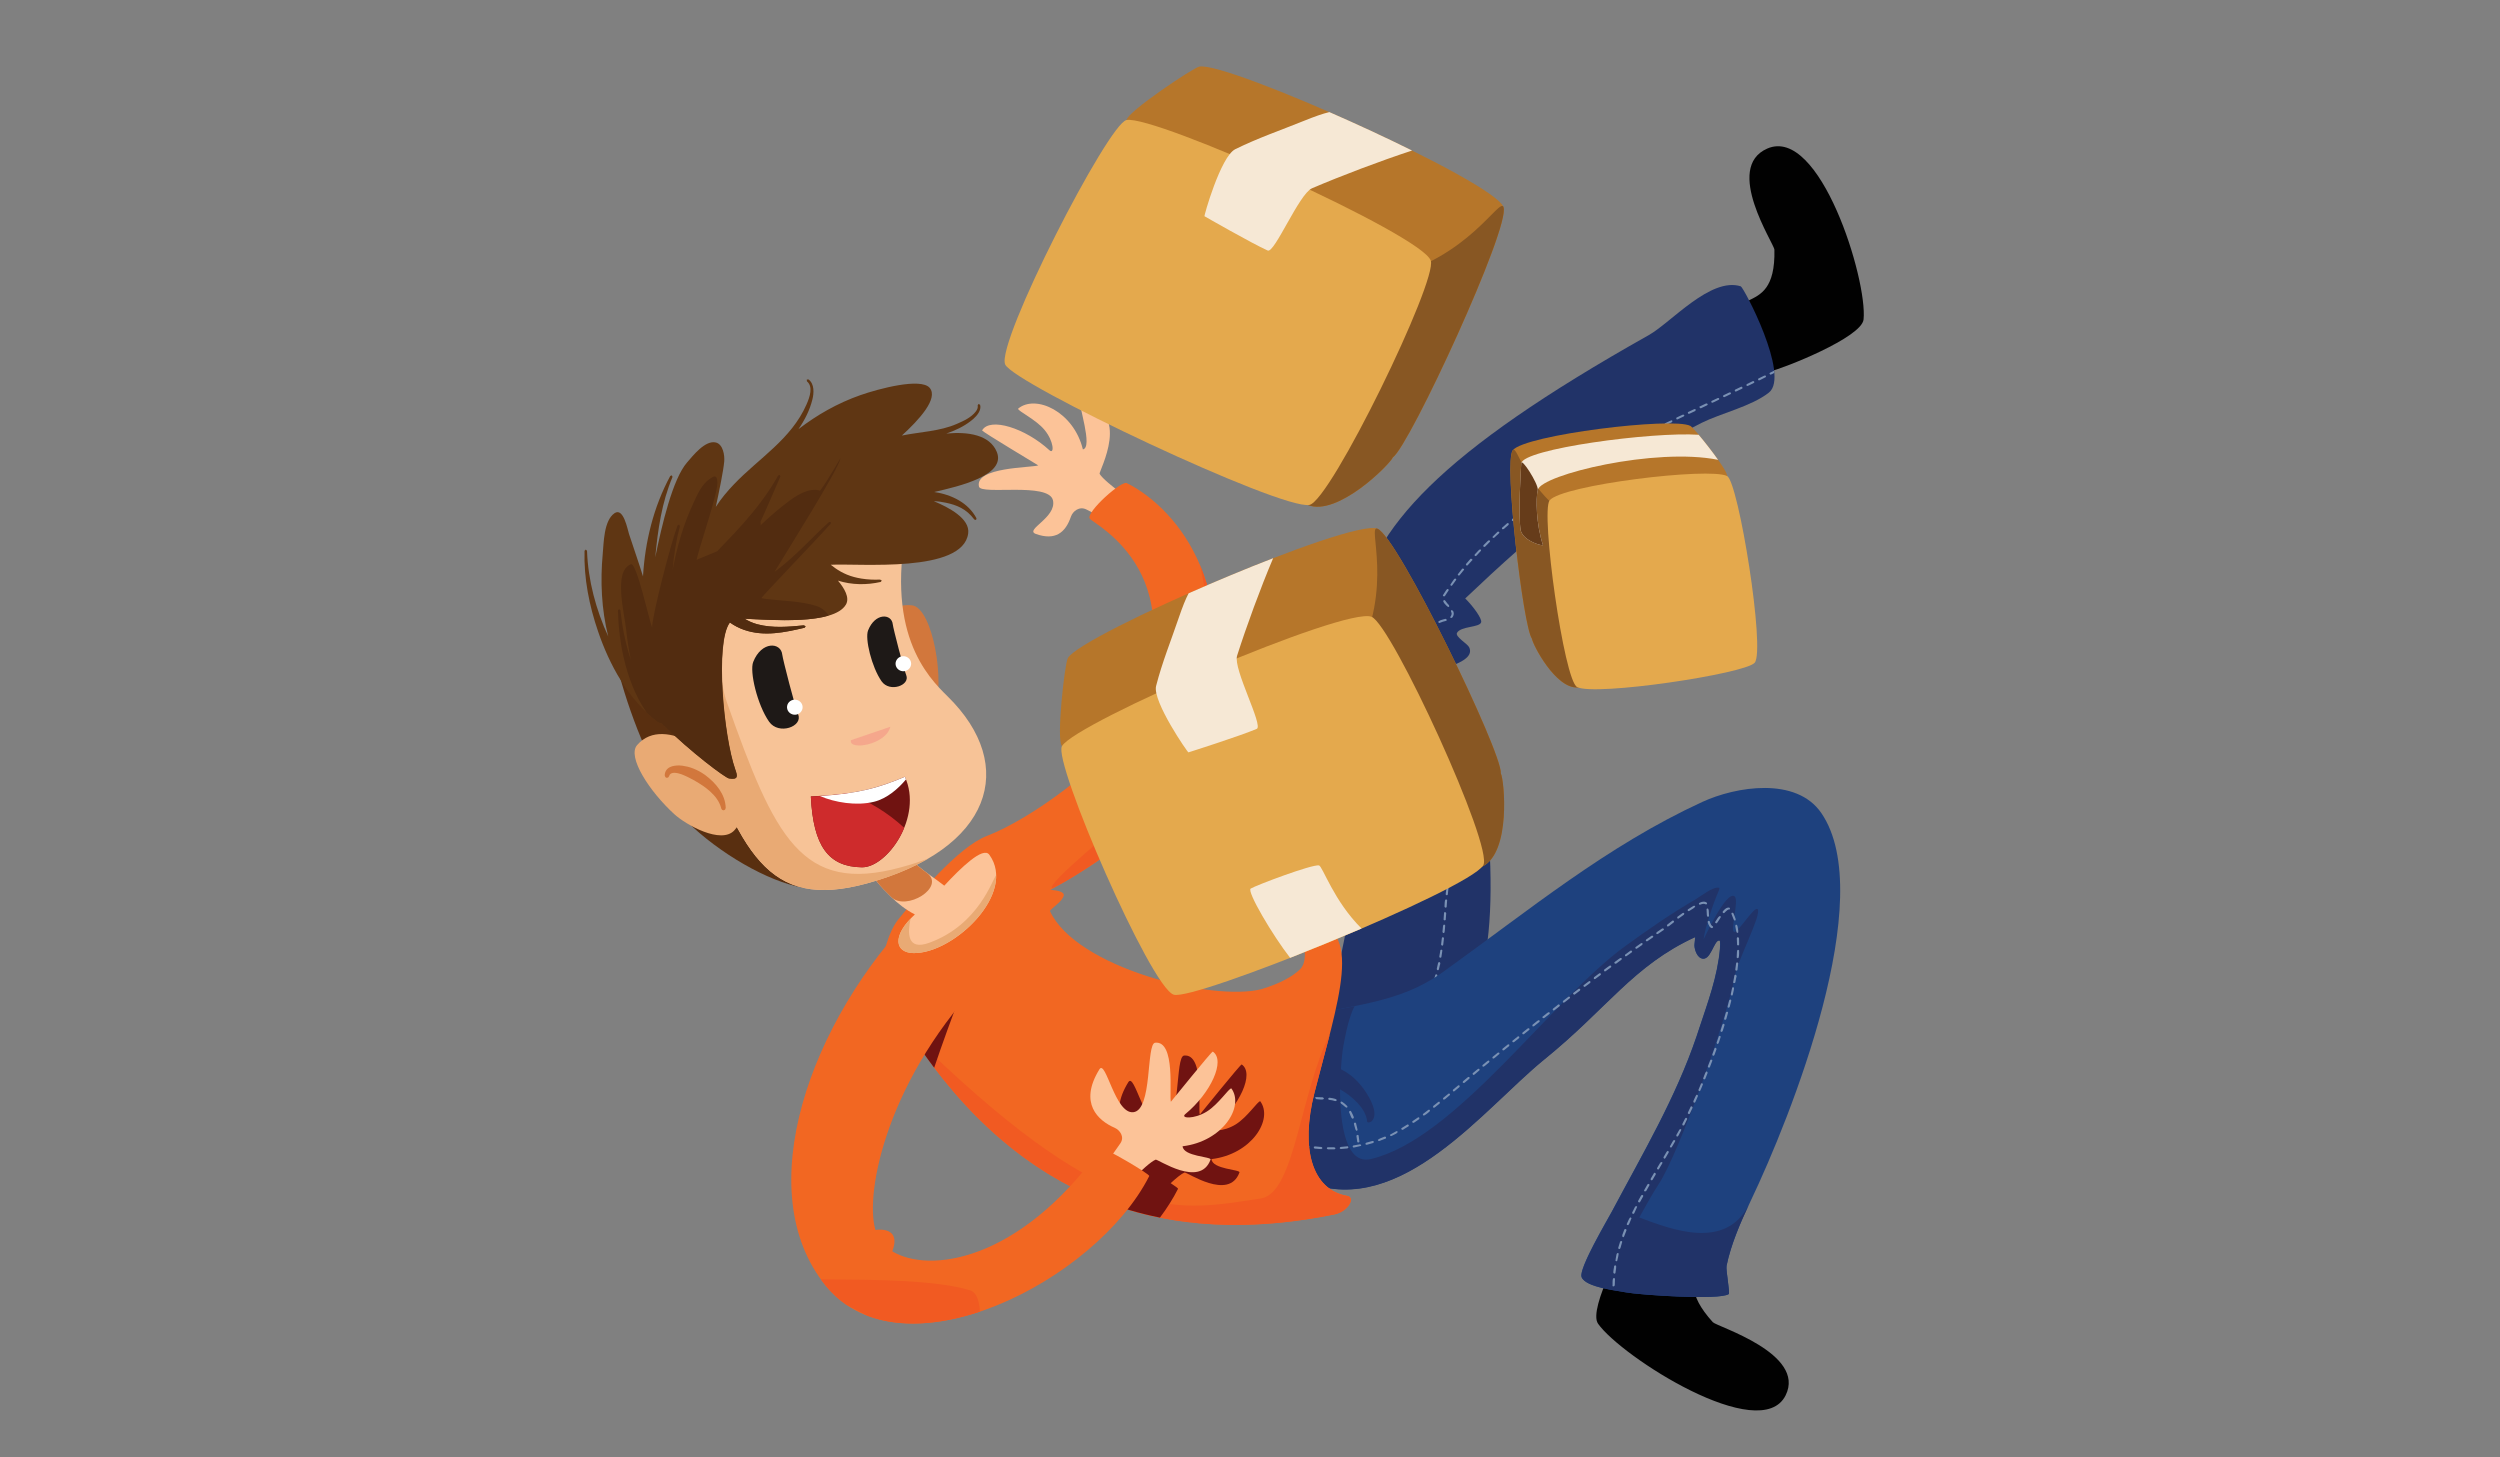 <?xml version="1.0" encoding="UTF-8"?>
<svg id="Layer_1" xmlns="http://www.w3.org/2000/svg" version="1.1" viewBox="0 0 422 246">
  <rect x="0" y="0" width="422" height="246" fill="#808080" stroke="none"/>
  <!-- Generator: Adobe Illustrator 29.6.0, SVG Export Plug-In . SVG Version: 2.1.1 Build 207)  -->
  <defs>
    <style>
      .st0 {
        fill: #663c1a;
      }

      .st0, .st1, .st2, .st3, .st4, .st5, .st6, .st7, .st8, .st9, .st10, .st11, .st12, .st13, .st14, .st15, .st16, .st17, .st18, .st19, .st20 {
        fill-rule: evenodd;
      }

      .st1 {
        fill: #f7c397;
      }

      .st2 {
        fill: #1e1917;
      }

      .st3 {
        fill: #f6e8d5;
      }

      .st4 {
        fill: #fff;
      }

      .st21, .st12 {
        fill: #d2773c;
      }

      .st22 {
        fill: #7a91b4;
      }

      .st5 {
        fill: #b6762a;
      }

      .st6 {
        fill: #fcc398;
      }

      .st7 {
        fill: #701311;
      }

      .st8 {
        fill: #522c10;
      }

      .st9 {
        fill: #e4a94d;
      }

      .st10 {
        fill: #885723;
      }

      .st11 {
        fill: #010101;
      }

      .st13 {
        fill: #592f10;
      }

      .st14 {
        fill: #1e417e;
      }

      .st15 {
        fill: #213368;
      }

      .st23 {
        fill: #f58c83;
        isolation: isolate;
        opacity: .5;
      }

      .st16 {
        fill: #e9aa74;
      }

      .st17 {
        fill: #ce2b2c;
      }

      .st18 {
        fill: #5f3613;
      }

      .st19 {
        fill: #f15a22;
      }

      .st20 {
        fill: #f26722;
      }
    </style>
  </defs>
  <g id="OBJECTS">
    <g>
      <g>
        <g>
          <g>
            <path class="st11" d="M297.66,62.74c-.1.31.87.02,1.04-.02,2.38-.54,15.55-5.75,15.87-8.79.69-6.69-7.36-32.75-16.26-28.85-7.4,3.25,1.19,16.08,1.21,17.07.3,13.18-10.1,4.04-5.74,17.14"/>
            <path class="st11" d="M276.88,206.23c-.13-.3-.68.52-.79.66-1.46,1.89-8.11,14.03-6.34,16.55,3.92,5.57,27.42,20.59,31.66,12.1,3.52-7.07-11.61-11.61-12.28-12.35-8.99-9.93,5.07-9.34-6.99-16.7"/>
          </g>
          <g>
            <g>
              <path class="st15" d="M245.42,112.23c.87,9.44,5.4,21.21,5.93,29.5,1.59,24.97-4.26,31.83-9.96,36.9-10.94,9.74-23.15-6.32-22.68-6.13,1.6.65,5.17-3.61,5.61-5.29,7.18-14.88,3.12-56.18,4.66-64.14,2.71-13.93,13.73-26.49,49.33-46.5,3.74-2.1,10.42-9.85,15.53-8.24.49.15,8.36,15.07,4.76,17.93-2.92,2.32-8.14,3.51-11.37,5.12-16.15,8.06-28.34,18.66-39.9,29.64,1.34,1.32,2.86,3.41,2.69,4.02-.25.91-3.45.63-4.08,1.79-.35.64,1.76,1.83,2.05,2.42.65,1.34-.81,2.29-2.56,2.98Z"/>
              <path class="st22" d="M299.47,62.58c.01.12.02.25.03.37-.12.06-.25.13-.37.19-.3.15-.31.09-.31.09l-.13-.15s-.03-.07.1-.17c.16-.08.33-.16.49-.24l.18-.08ZM297.97,63.37l.11.09c.04.15-.02.2-.02.2,0,0-.49.25-.84.43l-.27.12c-.16-.02-.18-.1-.18-.1v-.13c.02-.06.02-.06.08-.1.42-.21.98-.48.98-.48,0,0,.06-.02.14-.01ZM296,64.33l.11.09c.04.15-.02.2-.02.2,0,0-.47.24-.81.41l-.3.13c-.16-.02-.18-.1-.18-.1l.03-.2.06-.04c.42-.2.98-.48.98-.48,0,0,.06-.02.14,0ZM294.03,65.29c.07.04.12.22.12.22l-.09.1c-.33.16-.66.32-.99.47,0,0-.06.05-.2-.03l-.05-.19.09-.1c.3-.15.61-.29.91-.44,0,0,.12-.06.22-.05ZM292.06,66.23l.11.09c.04.15-.03.2-.03.2,0,0-.44.22-.75.37l-.36.16-.18-.1.03-.2.06-.04c.31-.15.63-.3.94-.45,0,0,.09-.04.19-.03ZM290.08,67.17l.11.09c.04.15-.03.2-.03.2,0,0-.42.21-.72.36l-.39.17-.13-.04c-.1-.12-.05-.19-.05-.19l.09-.1c.32-.15.65-.31.97-.46,0,0,.07-.03.16-.02ZM288.11,68.11c.22.12.18.12.08.28l-.06.04-.63.3-.35.17c-.16.04-.2-.03-.2-.03-.22-.28.04-.29.04-.29l.35-.17.63-.3s.06-.02.14,0ZM286.13,69.05c.14.08.12.16.12.16l-.1.17c-.31.15-.62.29-.93.44l-.2.04-.12-.16c.02-.16.1-.17.1-.17.33-.16.66-.31.99-.47,0,0,.06-.02.14,0ZM284.16,69.99c.22.12.18.12.08.28l-.06.04c-.41.2-.99.47-.99.47-.16.04-.2-.02-.2-.02l-.05-.19.09-.1c.25-.12.49-.24.74-.35l.32-.14s.05,0,.07,0ZM282.18,70.94c.14.08.13.16.13.16l-.1.17c-.42.2-.98.48-.98.48,0,0-.06.05-.2-.02l-.05-.19.09-.1c.26-.12.51-.25.77-.37l.29-.12s.05,0,.07,0ZM280.21,71.9c.14.08.13.15.13.15l-.1.17c-.43.21-.98.48-.98.48l-.2-.02-.06-.12c.02-.16.1-.17.1-.17.26-.13.53-.26.8-.39l.26-.11s.05,0,.07,0ZM278.25,72.86l.11.09c.05.15-.02.2-.02.2,0,0-.49.26-1,.52l-.17.03c-.22-.12-.18-.11-.09-.28l.06-.04c.3-.16.61-.31.91-.46,0,0,.1-.05.2-.04ZM276.3,73.86c.14.07.13.15.13.15l-.1.17c-.16.08-.32.17-.48.25-.26.14-.55.28-.55.28l-.18-.09c-.05-.15.02-.2.02-.2,0,0,.47-.27.99-.54,0,0,.09-.04.18-.03ZM274.37,74.88c.15.07.13.15.13.15l-.09.18c-.17.09-.35.19-.52.29-.21.11-.5.26-.5.26-.16-.01-.18-.09-.18-.09v-.2s.07-.05.07-.05c.3-.16.59-.33.89-.49,0,0,.11-.06.21-.05ZM272.46,75.94l.14.15s.03.07-.09.18c-.31.17-.61.35-.92.52l-.17.04-.11-.08c-.05-.15.01-.2.01-.2,0,0,.45-.28.86-.5.12-.07.1-.11.29-.1ZM270.56,77.03l.14.15-.09.18c-.14.08-.28.16-.42.25-.28.16-.59.33-.59.33l-.19-.08v-.2s.45-.28.89-.54l.18-.09s.05,0,.07,0ZM268.68,78.14c.07.03.14.21.14.21-.03.06-.03.06-.08.11-.14.08-.27.17-.41.25-.22.13-.52.32-.52.32-.23.09-.25-.05-.25-.05-.06-.15,0-.2,0-.2,0,0,.44-.29.88-.56l.17-.09s.05,0,.07,0ZM266.83,79.29c.15.06.14.14.14.14l-.08.18c-.3.19-.6.38-.89.57l-.16.04c-.23-.09-.19-.09-.12-.27l.05-.05c.39-.25.92-.59.92-.59,0,0,.06-.03.14-.03ZM264.99,80.47c.53.21-.03.38-.39.62-.21.14-.51.33-.51.33l-.19-.07s-.06-.05,0-.2c0,0,.5-.35.81-.56.12-.08.09-.12.29-.13ZM263.18,81.69c.15.06.15.14.15.14l-.07.18c-.11.08-.23.16-.34.24-.3.21-.61.41-.61.41l-.19-.07v-.2s.04-.05.04-.05c.29-.2.57-.4.86-.59,0,0,.08-.05.18-.06ZM261.39,82.93c.15.05.15.13.15.13l-.07.18c-.28.2-.56.41-.85.61,0,0,0,.05-.17.06l-.15-.13.07-.19c.11-.08.23-.16.34-.25.3-.22.61-.42.61-.42.02,0,.05,0,.07,0ZM259.63,84.21l.12.07c.07.14.01.2.01.2,0,0-.48.38-.91.71,0,0-.05.06-.2.02l-.09-.18c.09-.26.22-.24.35-.33.15-.11.3-.23.45-.34.11-.08.09-.13.28-.14ZM257.9,85.53l.12.07c.08.14.02.2.02.2,0,0-.41.34-.82.66l-.21.1-.12-.06c-.08-.14-.02-.2-.02-.2,0,0,.46-.38.86-.69,0,0,.08-.06.18-.07ZM256.2,86.89c.23.06.17.19.17.19-.07.24-.19.22-.29.31-.25.21-.6.5-.6.5-.22.12-.2.09-.29-.08l.05-.19c.2-.17.4-.34.61-.5.11-.09.19-.21.37-.23ZM254.54,88.28c.2.05.11.31.11.31-.27.24-.54.47-.81.71l-.21.04s-.08-.01-.11-.17l.06-.12c.23-.21.46-.41.7-.61.1-.09.07-.12.25-.15ZM252.91,89.72l.17.11s.05.06-.05.19c-.27.24-.53.49-.79.73,0,0-.04.07-.2.04,0,0-.08-.01-.11-.16,0,0,.44-.48.85-.86,0,0,.06-.04.14-.05ZM251.33,91.21c.25.05.21.06.17.24,0,0-.41.41-.81.82,0,0-.04.07-.2.04,0,0-.08,0-.12-.16l.05-.13c.25-.25.51-.5.76-.75,0,0,.06-.05.14-.06ZM249.8,92.74c.25.04.21.05.18.24,0,0-.42.45-.76.83l-.21.07-.12-.16.05-.13c.23-.24.45-.49.68-.73,0,0,.09-.09.19-.12ZM248.39,94.33c.32.17.08.28.08.28-.09.1-.17.19-.26.29-.24.27-.51.56-.51.56l-.2-.02-.06-.19.03-.06c.23-.26.46-.53.69-.79,0,0-.01-.11.22-.08ZM246.98,95.97c.32.16.09.28.09.28-.08.1-.16.2-.24.3-.22.27-.48.59-.48.59h-.2c-.11-.13-.07-.2-.07-.2,0,0,.35-.47.68-.87,0,0-.02-.11.22-.09ZM245.65,97.66c.23.1.19.1.11.28-.07.09-.14.18-.2.28-.18.25-.43.59-.43.59-.12.11-.19.07-.19.07l-.14-.14s.33-.56.66-1c0,0,.09-.08.2-.08ZM244.39,99.42l.12.07c.06.14,0,.2,0,.2-.05.07-.1.15-.15.22-.26.4-.48.73-.48.73l-.14.03c-.24-.08-.2-.09-.13-.27.17-.28.35-.55.53-.82l.17-.16s.05,0,.07,0ZM243.84,101.3l.11.08c.05.08.05.08.08.11.17.24.37.47.57.69l.03.21-.18.09s-.64-.46-.84-.99l.09-.18s.06-.02.14-.02ZM245.1,103s.18.08.25.28c.11.33.02.72-.23.99l-.2.05c-.14-.08-.12-.16-.12-.16,0,0,.25-.31.24-.59,0-.14-.1-.32-.1-.32-.08-.29.06-.23.16-.25ZM244.03,104.46l.12.07c.12.22.08.19-.09.28-.34.09-.69.17-1,.32,0,0-.04.07-.21-.02,0,0-.07-.03-.06-.19,0,0,.19-.16.39-.23.31-.11.77-.22.77-.22.02,0,.05,0,.07,0ZM242.35,105.61c.32.11.13.1.15.39.03.34.29.77.29.77-.01.16-.09.18-.09.18h-.2s-.42-.68-.35-1.18c0,0-.01-.14.21-.15ZM243.26,107.5c.12.05.19.18.26.29.16.25.29.51.36.79l-.08.19-.14.03c-.24-.09-.13-.1-.18-.26-.09-.27-.24-.52-.41-.76v-.2s.08-.07.18-.07ZM243.47,109.43c.28.28.02.3-.2.39-.33.12-.7.17-1.04.12l-.12-.16s-.11-.16.48-.19c.24-.01.48-.04.67-.15,0,0,.04-.07.21,0ZM241.34,110.12c-.06.05.01.2.04.32.06.26.11.57.11.57,0,0,0,.08-.14.14,0,0-.07.04-.19-.07,0,0-.17-.58-.22-.95,0,0,.02-.17.18-.29l.21-.02c.13.1.09.17.09.17,0,0-.04.1-.08.13ZM241.57,111.84c.15.06.15.14.15.14.05.22.1.43.15.65l.09.39c0,.23-.14.21-.14.21-.16,0-.19-.07-.19-.07,0,0-.13-.51-.22-.88l-.05-.29c.08-.21.13-.14.21-.14ZM242.05,113.91l.15.14c.04.17.08.34.12.51l.12.52s.04.07-.07.18c0,0-.08.12-.26-.04l-.03-.06c-.08-.34-.16-.69-.24-1.03l.02-.14c.06-.06.01-.08.19-.08ZM242.53,115.99s.1.03.15.14l.24,1.04-.02.13c-.11.11-.19.08-.19.08l-.15-.14-.24-1.04.02-.13c.06-.06.01-.08.19-.08ZM243.01,118.06l.15.14c.1.44.31.95.22,1.17,0,0-.02.08-.19.08,0,0-.08,0-.15-.14-.04-.19-.09-.38-.13-.57l-.11-.47.07-.18s.06-.03.14-.03ZM243.49,120.13l.15.14c.06.28.13.56.19.84.02.11.08.18.02.33,0,0-.02.08-.19.08l-.15-.14c-.07-.32-.15-.64-.22-.97l-.02-.14c.08-.21.13-.14.21-.14ZM243.95,122.21l.14.14c.07.4.17.95.17.95.05.29.09.22-.13.3,0,0-.12.08-.21-.15-.07-.4-.17-.95-.17-.95,0,0-.13-.31.2-.3ZM244.3,124.31l.14.15c.05.33.1.66.15.99l-.03.19c-.18.16-.26.03-.26.03-.05-.05-.05-.05-.07-.12-.05-.34-.1-.68-.15-1.02l.08-.2s.06-.02.14-.02ZM244.6,126.42c.15.07.13.15.13.15.04.35.09.7.13,1.04,0,0,.06.07-.09.19l-.2-.02-.07-.12c-.02-.15-.03-.3-.05-.44-.02-.14-.03-.29-.05-.43-.05-.4,0-.29.07-.35,0,0,.06-.02.14-.02ZM244.85,128.53c.14.07.13.15.13.15.03.33.06.66.09.99,0,0,.04.07-.04.2l-.2.05c-.11-.06-.11-.11-.13-.15-.03-.35-.06-.7-.1-1.04l.1-.19s.06-.02.14-.01ZM245.03,130.65l.13.16c.03.35.05.7.07,1.05l-.1.18-.2-.03-.06-.12c0-.15-.02-.3-.03-.45-.02-.33-.03-.68-.03-.68.11-.19.15-.12.23-.11ZM245.1,132.76l.17.1.02.07c.02.33.03.67.04,1,0,0,.08.1-.11.23,0,0-.06.05-.2-.03l-.06-.12c0-.17-.01-.33-.02-.5-.01-.29-.01-.63-.01-.63,0,0,.07-.09.16-.12ZM245.18,134.89c.16.03.17.11.17.11,0,0,.03.51.03,1.02l-.05.23c-.13.09-.2.04-.2.04l-.11-.16c0-.33-.01-.65-.02-.98l.05-.21s.05-.04.13-.05ZM245.21,137.01l.13.05c.04.06.04.06.05.12,0,.34,0,.68,0,1.02l-.06.17-.2.04s-.08-.01-.11-.16c0-.16,0-.32,0-.48,0-.24,0-.58,0-.58.04-.22.1-.16.18-.18ZM245.19,139.13c.16.03.17.11.17.11,0,0,0,.52-.02,1.04,0,0,.04.08-.06.22,0,0-.04.07-.2.03l-.11-.17c.02-.44.03-1.06.03-1.06,0,0-.03-.14.19-.17ZM245.12,141.26l.13.06c.04.06.04.06.05.13-.02.34-.03.68-.05,1.03l-.06.16c-.14.08-.2.03-.2.03l-.1-.17c.02-.34.04-.68.05-1.01l.06-.17s.05-.04.13-.05ZM245,143.38c.16.04.16.12.16.12,0,0-.02.52-.06,1.04l-.07.21-.13.04c-.16-.04-.16-.12-.16-.12,0,0,.03-.51.06-1.03l.07-.22s.05-.03.13-.04ZM244.83,145.5l.13.06c.03.06.03.06.04.13-.01.16-.03.31-.04.47-.02.25-.06.59-.06.59-.07.23-.08.19-.27.14,0,0-.08-.02-.1-.17.03-.34.07-.68.1-1.02l.07-.16s.06-.03.13-.04ZM244.62,147.61c.07.02.16.2.16.2-.04.35-.08.7-.13,1.05,0,0,0,.23-.27.14l-.09-.18c.04-.32.08-.65.12-.97l.08-.2s.06-.03.14-.04ZM244.35,149.72c.16.05.16.13.16.13,0,0-.06.59-.11,1.08,0,0,.04.03-.07.16l-.2.02c-.09-.08-.09-.13-.1-.17.01-.12.02-.23.04-.35.04-.37.11-.77.11-.77,0,0,.08-.08.18-.09ZM244.12,151.83c.16.04.16.12.16.12,0,0-.04.55-.08,1.04,0,0,.03.08-.07.2l-.2.02-.1-.17c.04-.46,0-1,.16-1.18,0,0,.06-.03.13-.04ZM243.95,153.95c.07.02.17.19.17.19-.03.35-.05.71-.08,1.06,0,0,.06.13-.2.16,0,0-.08.02-.16-.12v-.07c.02-.35.05-.71.07-1.06,0,0-.02-.14.2-.16ZM243.78,156.07l.13.06c.03.06.03.06.04.13-.01.16-.03.32-.04.49-.01.14-.02.28-.04.42-.03.29-.08.28-.08.28-.14.08-.2.02-.2.02-.09-.07-.09-.13-.1-.17.03-.33.06-.66.09-.99l.07-.19s.06-.03.13-.04ZM243.58,158.19l.16.13v.07c-.04.44-.12,1.06-.12,1.06-.08.23-.08.19-.27.13,0,0-.08-.02-.09-.18.04-.34.08-.68.12-1.02l.07-.15s.06-.03.13-.04ZM243.32,160.3c.15.05.15.13.15.13,0,0-.07.59-.16,1.08,0,0,.04.03-.08.15h-.2s-.08-.17-.08-.17c.01-.08.03-.16.04-.24.06-.36.15-.87.15-.87,0,0,.08-.08.18-.08ZM242.96,162.39l.12.08c.1.25-.01.31-.04.46-.05.23-.1.45-.15.68-.03.12-.09.15-.09.15h-.2s-.08-.19-.08-.19c.07-.33.15-.67.22-1l.09-.15s.06-.03.14-.03ZM242.49,164.47l.11.08c.08.2,0,.25-.04.35-.07.27-.15.53-.23.8l-.09.12c-.16.04-.2-.02-.2-.02,0,0-.04-.23.05-.54.08-.27.18-.66.18-.66.1-.2.14-.13.22-.13ZM241.78,166.48l.17.11s-.04.23-.04.23c-.03.06-.06.13-.09.19-.11.23-.24.46-.37.68l-.19.09c-.46-.16-.14-.25-.03-.44.19-.33.42-.81.42-.81,0,0,.05-.04.13-.05ZM240.71,168.31l.13.16s-.7,1.15-1.11.65c-.22-.27.05-.34.05-.34.19-.02.21.08.21.08.2-.11.36-.31.52-.49,0,0,.1-.07.2-.05Z"/>
            </g>
            <g>
              <path class="st14" d="M220.77,199.64s-4.37-27.12-3.83-27.26c11.73-3.04,18.96-2.79,26.73-8.37,14.32-10.28,27.54-21.22,43.69-28.65,5.68-2.61,15.85-4.29,20.08,1.88,9.69,14.16-5.19,51.36-11.89,65.4-1.63,3.42-3.36,7.32-4.11,11.04-.14.7.62,4.59.37,4.76-1.63,1.09-15.24.12-17.29-.28-1.59-.31-6.92-.85-7.56-2.62-.51-1.41,4.39-9.67,5.15-11.1,5.17-9.73,10.73-19.1,14.27-29.54.12-.36.24-.73.36-1.09,1.48-4.49,3.19-9,3.58-13.74,0-.09.11-1.29-.08-1.33-.97-.2-1.49,3.76-3.16,2.98-.76-.36-1.15-1.77-1.06-2.35.02-.1.13-1.21.12-1.21-10.46,4.8-14.84,12.04-25.43,20.62-10.22,8.29-24.14,26.78-39.92,20.84Z"/>
              <path class="st15" d="M226.2,183.92c0,5.86.98,12.72,5.18,11.73,14.38-3.37,30.49-26.93,43.01-35.98,3.88-2.81,7.67-5.45,11.84-7.87.72-.42,3.02-2.24,3.96-1.94.16.05-.15.72-.18.78-.78,1.76-2.23,6.02-2.44,7.92-.01.11,3.8-8.36,5.23-7.25.83.65-.9,6.15,0,6,.78-.13,3.35-4.44,3.9-3.83.69.94-3.42,8.6-3.9,11.44-1.06,6.28-9.32,29.65-12.78,34.91-1.27,1.94-2.27,3.85-3.31,5.68,5.59,2.1,14.53,5.52,18.47-2.09.12-.26.25-.53.37-.78-.12.27-.24.53-.37.78-1.52,3.23-3.04,6.82-3.74,10.26-.14.7.62,4.59.37,4.76-1.63,1.09-15.24.12-17.29-.28-1.56-.31-6.76-.84-7.53-2.54h0s0,0,0,0h0s0-.02,0-.02h0s0,0,0,0h0s0-.02,0-.02h0s0,0,0,0c0,0,0-.02,0-.02-.33-.9,1.58-4.64,3.19-7.58.89-1.63,1.69-3.01,1.96-3.52,5.17-9.73,10.73-19.1,14.27-29.54.12-.36.24-.73.36-1.09,1.48-4.49,3.19-9,3.58-13.74,0-.09.11-1.29-.08-1.33-.97-.2-1.49,3.76-3.16,2.98-.76-.36-1.15-1.77-1.06-2.35.02-.1.13-1.21.12-1.21-10.46,4.8-14.84,12.04-25.43,20.62-10.22,8.29-24.14,26.78-39.92,20.84,0,0-4.37-27.12-3.83-27.26,4.45-1.15,8.25-1.83,11.67-2.54-.28.51-.49,1.07-.67,1.59-.58,1.65-.9,3.41-1.23,5.12-.13.7-.3,2.15-.41,3.94,2.13,1.02,3.78,2.93,4.84,4.93.54,1.02,1.3,2.76.4,3.8-.17.2-.8.41-.83.06-.13-2.09-2.57-4.31-4.52-5.37Z"/>
            </g>
            <g>
              <path class="st22" d="M287.31,152.24s.06-.01.1-.02c.24-.04.52-.02.7.16,0,0,.07.04.03.19,0,0-.01.08-.17.1,0,0-.3-.17-.63-.08-.14.04-.33.11-.33.11-.16.03-.2-.04-.2-.04l-.04-.19s.23-.17.55-.24ZM286.01,152.88c.15.07.14.15.14.15,0,0-.08.17-.36.34-.32.2-.71.44-.71.44l-.19-.07v-.2s.05-.05.05-.05c.3-.2.61-.4.92-.58,0,0,.07-.03.15-.03ZM284.17,154.08l.15.13-.07.19c-.08.06-.16.11-.24.17-.33.24-.7.5-.7.5l-.19-.06v-.2s.03-.05.03-.05c.28-.21.57-.42.86-.63,0,0,.07-.04.16-.05ZM282.43,155.38l.16.13-.06.19c-.27.2-.53.41-.8.62l-.2.08c-.16-.05-.16-.13-.16-.13l.06-.19c.26-.2.52-.4.78-.6.08-.06.04-.09.22-.1ZM288.3,153.35s.13.15.14.4c.01.27.02.53.04.8,0,0,.04.02-.04.15,0,0-.04.07-.2.05,0,0-.12-.1-.13-.34-.01-.28-.02-.57-.04-.86,0,0-.03-.02.04-.15,0,0,.1-.06.2-.05ZM291.67,153.21c.46-.09.32.27.32.27-.17.15-.05-.1-.43.16-.21.14-.45.43-.45.43-.13.1-.2.06-.2.06l-.11-.09c-.05-.15.02-.2.02-.2.24-.28.46-.55.84-.64ZM280.7,156.7l.12.07c.12.24.01.21-.09.28-.27.19-.54.37-.81.56l-.11.06c-.25,0-.22,0-.22-.2l.07-.12c.29-.2.59-.4.88-.6,0,0,.07-.04.15-.04ZM290.35,154.64c.15.06.14.14.14.14,0,0-.27.48-.59.94l-.17.15c-.08,0-.22-.14-.22-.14,0-.07,0-.07.03-.13.22-.31.38-.67.66-.93,0,0,.06-.03.14-.03ZM278.92,157.93l.15.13s.04.07-.07.18c-.29.2-.59.41-.88.61,0,0-.06.07-.22.02,0,0-.15-.01-.06-.24l.05-.05c.38-.26.89-.62.89-.62,0,0,.06-.03.14-.03ZM292.43,154.07c.16.03.17.1.17.1.15.32.28.66.39,1l-.05.2s-.21.15-.37-.33c-.12-.34-.31-.8-.31-.8.04-.22.1-.16.18-.18ZM288.46,155.45c.23.08.13.07.2.29.08.22.19.43.37.58,0,0,.17,0,.14.23l-.17.12c-.36,0-.62-.55-.74-1.01,0,0-.04-.07.07-.19,0,0,.06-.03.14-.03ZM277.13,159.18c.15.05.15.13.15.13l-.07.19c-.22.15-.43.31-.65.46l-.3.2-.19-.07s-.06-.05,0-.2l.05-.05c.39-.27.89-.63.89-.63,0,0,.06-.03.14-.03ZM275.36,160.44c.07.03.15.2.15.2-.02.06-.02.07-.07.12-.23.16-.45.32-.68.49l-.27.18c-.16,0-.19-.07-.19-.07v-.2s.43-.34.76-.57l.23-.15s.05,0,.07,0ZM293.12,156.1c.13.05.16.2.19.33.04.2.07.4.1.6.02.17,0,.39,0,.39l-.19.06s-.13-.12-.17-.41c-.04-.26-.09-.52-.14-.78l.08-.18s.06-.03.14-.03ZM273.59,161.71c.24.08.2.08.13.27,0,0-.44.34-.76.57l-.17.12c-.13.06-.29-.1-.29-.1,0-.16.07-.19.07-.19.23-.17.45-.33.68-.5l.26-.17s.05,0,.07,0ZM271.83,162.99s.23,0,.13.26l-.05.05c-.38.28-.88.64-.88.64-.15.07-.2.01-.2.01l-.09-.18.07-.12c.21-.16.43-.32.64-.47l.3-.2s.05,0,.07,0ZM270.08,164.28s.22.01.14.26l-.05.05c-.37.27-.87.65-.87.65-.22.1-.26-.03-.26-.03-.03-.07.03-.25.03-.25.29-.21.57-.43.86-.64,0,0,.06-.04.15-.05ZM293.43,158.21s.12.15.12.16c0,.02,0,.05,0,.07,0,.02,0,.05,0,.07,0,.07,0,.15.01.22.02.35,0,.77,0,.77l-.17.11-.17-.11s-.02-.59-.05-1.12l.1-.17s.06-.02.14,0ZM268.34,165.59l.15.13-.06.19c-.27.2-.54.41-.81.61l-.19.08c-.07-.02-.16-.2-.16-.2l.07-.12c.27-.2.54-.41.82-.61,0,0,.09-.07.19-.08ZM266.6,166.89l.16.13-.06.19c-.28.21-.57.43-.85.64,0,0,0,.04-.15.05l-.16-.13c-.01-.16.06-.19.06-.19.36-.28.86-.66.86-.66,0,0,.06-.03.14-.04ZM293.39,160.33c.16.04.17.12.17.12,0,0,.04.81-.07,1.2l-.18.1-.16-.12s.02-.51.05-.99l.06-.26s.05-.04.13-.05ZM264.87,168.21l.12.07c.07.14.02.2.02.2,0,0-.39.32-.68.54l-.29.21c-.25.02-.22,0-.23-.19l.07-.12c.24-.19.49-.38.73-.56.11-.08.08-.12.26-.14ZM263.15,169.54l.16.13-.06.19c-.22.17-.44.34-.67.52l-.25.18s-.11.1-.23-.12c0,0-.04-.07.06-.19.23-.18.46-.36.69-.54.13-.1.1-.15.3-.17ZM293.25,162.44l.16.13v.07c-.03.35-.08.69-.12,1.04,0,0,0,.24-.28.15,0,0-.08-.02-.09-.18.05-.34.09-.68.13-1.02l.07-.15s.06-.03.13-.04ZM261.43,170.87c.24.07.2.08.14.26,0,0-.43.36-.75.6l-.22.15-.2-.06c-.08-.14-.02-.2-.02-.2,0,0,.4-.33.7-.56l.27-.19s.05,0,.07,0ZM259.73,172.22c.24.07.2.08.14.26l-.05.05c-.37.29-.85.67-.85.67-.42.22-.28-.22-.28-.22,0,0,.38-.32.66-.54l.3-.22s.05,0,.07,0ZM258.02,173.56l.12.06c.08.14.02.2.02.2l-.05.05c-.36.28-.85.68-.85.68,0,0-.05.07-.2.02,0,0-.15,0-.08-.24l.05-.05c.27-.22.55-.44.82-.66,0,0,.07-.05.16-.06ZM292.97,164.55l.12.07c.11.23,0,.29-.02.43-.05.31-.14.75-.14.75-.06.15-.14.14-.14.14-.36,0-.22-.2-.22-.2.02-.11.04-.21.06-.32.05-.3.13-.73.13-.73.08-.21.13-.14.21-.15ZM256.32,174.92l.16.12-.06.19c-.27.21-.53.43-.8.64l-.18.08-.12-.06c-.08-.14-.02-.2-.02-.2l.05-.05c.26-.21.52-.42.78-.63.07-.05.02-.07.2-.09ZM254.63,176.28c.16.04.16.12.16.12l-.06.19c-.28.22-.55.45-.83.67,0,0-.05.08-.21.03,0,0-.15,0-.08-.24l.05-.05c.36-.29.84-.68.84-.68,0,0,.06-.03.13-.04ZM292.58,166.64c.2.08.11.37.06.6-.06.26-.14.65-.14.65-.1.22-.1.18-.28.11l-.07-.18.09-.38c.06-.27.14-.66.14-.66.06-.15.13-.14.22-.14ZM252.95,177.65l.12.06c.08.14.02.2.02.2,0,0-.38.33-.66.56l-.29.22-.2-.05-.02-.2.05-.05c.24-.19.48-.39.71-.58.1-.08.08-.12.26-.14ZM251.26,179.02c.16.04.16.12.16.12l-.06.19c-.21.18-.43.35-.64.53l-.26.19c-.24.03-.23-.11-.23-.11-.02-.16.06-.19.06-.19.23-.19.46-.37.68-.56l.22-.16s.05,0,.07,0ZM292.11,168.72l.11.08c.02.06.02.07.02.13-.08.34-.17.67-.26,1.01,0,0-.04.16-.23.16,0,0-.15.03-.13-.22.09-.34.18-.68.26-1.01l.15-.15s.05,0,.07,0ZM249.59,180.4s.22,0,.15.26c0,0-.41.36-.71.61l-.17.14c-.14.08-.2.02-.2.02l-.1-.17.06-.12c.22-.18.44-.36.65-.54l.24-.18s.05,0,.07,0ZM247.91,181.78c.16.04.16.12.16.12.02.12-.02.15-.05.19-.2.16-.39.33-.59.5l-.24.2c-.07.04-.26-.02-.26-.02-.04-.07.02-.25.02-.25.26-.22.53-.45.8-.67,0,0,.08-.06.17-.07ZM291.57,170.78c.15.07.13.15.13.15,0,0-.15.59-.3,1.09l-.16.13s-.22.06-.2-.22c.1-.34.2-.68.29-1.02l.15-.13s.05,0,.07,0ZM246.25,183.18l.16.12-.05.19c-.26.22-.53.44-.79.66,0,0,0,.06-.17.08,0,0-.14.05-.17-.19l.06-.12c.26-.22.52-.44.79-.66,0,0,.08-.07.18-.08ZM244.59,184.58l.13.06c.08.14.03.2.03.2,0,0-.42.37-.86.73l-.22.04s-.08-.02-.1-.17l.06-.12c.13-.11.26-.22.4-.33.24-.2.5-.4.5-.4.02,0,.05,0,.07,0ZM290.98,172.82l.11.09c.02.07.02.07.01.13-.1.32-.2.64-.3.96l-.11.16c-.23.07-.25-.07-.25-.07-.02-.07-.02-.07-.01-.14.1-.32.2-.64.3-.96l.11-.16s.06-.02.14-.01ZM242.92,185.96c.2.06.1.31.1.31-.36.29-.85.68-.85.68l-.13.04c-.16-.05-.16-.12-.16-.12l.06-.19c.36-.28.85-.68.85-.68,0,0,.05-.03.13-.04ZM241.22,187.3l.12.07c.07.14.02.2.02.2,0,0-.51.51-.98.74l-.19-.06v-.2s.47-.38.89-.69c0,0,.06-.04.15-.05ZM290.33,174.86c.14.08.13.15.13.15,0,0-.15.5-.31.96l-.13.23c-.16.04-.2-.02-.2-.02l-.05-.19c.03-.1.07-.2.1-.3.11-.32.27-.77.27-.77.06-.05.02-.07.2-.05ZM219.74,193.14s.05,0,.07,0c.06.01.12.03.18.04.28.06.57.12.86.17,0,0,.03-.03.15.08v.2s-.23.07-.5.02c-.24-.05-.56-.12-.7-.15l-.02-.15-.03-.2ZM239.48,188.59c.2.07.08.32.08.32-.08.05-.16.11-.23.16-.28.19-.67.46-.67.46-.14.06-.28-.11-.28-.11,0-.16.07-.18.07-.18.29-.2.58-.39.86-.59,0,0,.08-.05.17-.05ZM221.96,193.51c.36.04.72.08,1.09.1,0,0,.21.05.15.26l-.18.1c-.28-.02-.55-.04-.83-.07-.14-.01-.26.02-.4-.1l-.02-.2s.08-.08.18-.09ZM237.68,189.81c.07.03.14.21.14.21l-.08.11c-.22.14-.44.28-.67.41-.13.08-.21.19-.4.18l-.14-.14c0-.16.09-.18.09-.18.05-.03.11-.06.16-.1.32-.19.76-.47.76-.47,0,0,.06-.03.14-.03ZM289.64,176.87c.07.04.11.23.11.23-.11.32-.23.64-.35.97l-.11.14-.2-.03-.05-.19c.15-.42.36-1,.36-1,0,0,.01-.14.23-.11ZM224.13,193.66c.06,0,.12,0,.18,0,.3,0,.6,0,.9,0l.19.1c.04.15-.03.19-.03.19l-.13.06c-.36,0-.72.01-1.08,0l-.19-.11.04-.19s.05-.04.13-.05ZM235.82,190.93l.13.15s-.12.19-.32.3c-.31.16-.75.38-.75.38-.16.04-.2-.03-.2-.03l-.05-.19s.54-.32,1.02-.57c0,0,.09-.04.18-.04ZM226.34,193.6c.35-.03.7-.06,1.05-.1,0,0,.24-.07.22.22l-.15.13c-.36.04-.72.08-1.09.1,0,0-.02.03-.15-.04,0,0-.14-.04-.02-.25,0,0,.1-.06.14-.06ZM233.79,191.86c.16.03.17.11.17.11.05.23-.1.23-.1.23-.26.11-.51.21-.78.3-.12.05-.2.13-.4.09l-.11-.17s.2-.19.51-.3c.26-.1.63-.25.63-.25.02,0,.05,0,.07-.01ZM228.5,193.35c.35-.06.69-.12,1.03-.19,0,0,.32.01.21.26,0,0-.65.19-1.19.28,0,0-.16.03-.23-.14l.08-.18s.05-.02.09-.03ZM231.74,192.6c.16.04.16.12.16.12l-.06.19-.06.03c-.35.11-.7.2-1.06.3l-.15-.02c-.12-.1-.09-.18-.09-.18l.13-.15c.34-.09.68-.18,1.01-.28,0,0,.05-.01.11-.02ZM288.84,178.87c.25.04.21.05.18.24-.13.33-.25.66-.38.99,0,0-.06.22-.3.07,0,0-.07-.04-.05-.19.07-.17.13-.34.2-.51.09-.23.22-.55.22-.55,0,0,.05-.04.13-.06ZM288.07,180.86c.15.02.18.24.18.24-.13.32-.25.63-.38.95,0,0,.03.05-.12.14,0,0-.21.05-.26-.16,0,0,.19-.49.35-.91l.16-.24s.05,0,.07-.01ZM287.27,182.83l.17.11v.14c-.07.17-.14.34-.21.51-.11.26-.24.54-.24.54,0,0-.04.07-.2.04l-.11-.16s.19-.48.41-1c0,0-.03-.12.19-.16ZM286.43,184.8s.22-.01.17.25c-.14.32-.28.64-.42.95,0,0,.03.03-.11.12,0,0-.07.05-.2-.04l-.04-.19c.06-.14.13-.29.19-.43.38-.85.36-.64.41-.65ZM285.55,186.75c.15.03.16.25.16.25-.19.41-.46.97-.46.97-.1.13-.17.1-.17.1l-.17-.12v-.14c.15-.31.3-.62.44-.93,0,0-.04-.1.19-.14ZM284.64,188.68c.08.02.17.19.17.19,0,0-.24.51-.47.97,0,0,0,.07-.14.15l-.2-.05-.03-.2c.16-.31.31-.61.46-.92l.12-.12s.05,0,.07,0ZM283.66,190.58l.16.12s-.24.53-.47.95l-.18.21-.19-.06-.02-.2c.17-.3.34-.6.51-.9l.12-.11s.05,0,.07,0ZM282.6,192.44c.24.08.2.08.14.26-.14.24-.28.48-.41.71l-.17.27-.2.02-.09-.18s.25-.45.43-.77l.17-.27s.06-.03.13-.04ZM281.53,194.29c.16.05.16.13.16.13l-.02.13c-.15.26-.3.52-.45.77l-.09.15c-.17.18-.15.15-.3.02,0,0-.07-.05-.01-.2.17-.28.34-.57.5-.86l.15-.15s.05,0,.07,0ZM280.44,196.14c.24.08.2.08.14.26-.1.17-.2.34-.31.52l-.24.41s-.02.08-.18.09l-.15-.13.02-.13c.17-.28.34-.57.5-.85l.15-.15s.05,0,.07,0ZM279.35,197.98l.16.13-.02.13c-.23.39-.54.92-.54.92,0,0-.14.16-.3.02l-.02-.2c.14-.24.28-.49.43-.73l.11-.2c.05-.06,0-.08.18-.09ZM278.27,199.84c.16.05.16.13.16.13l-.02.13c-.23.39-.53.93-.53.93l-.18.09c-.24-.07-.2-.08-.14-.26.17-.31.35-.61.52-.92,0,0,.09-.1.19-.11ZM277.21,201.7c.16.05.16.12.16.12v.13c-.19.31-.36.62-.52.93,0,0-.02.08-.18.1l-.16-.12v-.14c.17-.3.33-.59.49-.88l.14-.14s.05,0,.07,0ZM276.19,203.59c.16.04.16.12.16.12,0,0-.23.56-.45,1,0,0,0,.09-.15.18,0,0-.07.05-.2-.05,0,0-.07-.04-.03-.19.16-.32.32-.63.48-.95,0,0,.08-.1.18-.11ZM275.23,205.5l.17.11s-.19.53-.38.96l-.17.24-.2-.04c-.09-.13-.04-.19-.04-.19.09-.21.18-.41.28-.62.03-.06.06-.13.09-.19.06-.12.18-.26.18-.26.02,0,.05,0,.07-.01ZM274.37,207.46l.13.05c.09.13.04.19.04.19-.16.41-.38.99-.38.99-.13.21-.12.17-.3.07,0,0-.05-.19.01-.37.08-.22.17-.44.25-.66.04-.11.04-.24.23-.28ZM273.7,209.48c.14.08.13.15.13.15,0,0-.17.58-.3,1.04l-.1.15c-.15.05-.2-.01-.2-.01-.08-.09-.07-.14-.07-.19.09-.33.19-.66.3-.99l.1-.14s.06-.02.14-.01ZM273.11,211.52s.21-.14.05.57c-.07.31-.17.73-.17.73,0,0-.11.19-.3,0,0,0,.07-.66.18-1.1.02-.11.17-.21.17-.21.02,0,.05,0,.07,0ZM272.69,213.61s.2-.1.1.55c-.04.32-.11.76-.11.76l-.18.09-.16-.13c-.03-.35.07-.71.12-1.08,0,0-.07-.19.22-.2ZM272.45,215.72l.16.12s-.03.59-.04,1.12l-.12.17c-.36.06-.25-.17-.25-.17.01-.38-.03-.76.07-1.13,0,0,.08-.09.18-.1Z"/>
              <path class="st22" d="M220,184.76c.17-.01.37.12.57.18.22.07.55.13.55.13.2.05.23.41-.18.33-.4-.08-.92-.27-.98-.3-.15-.07-.14-.3.04-.34ZM222.16,185.19s.64.03,1.12.04c0,0,.35.18.09.33-.19.11-.65,0-1.16-.02,0,0-.44-.3-.05-.36ZM224.34,185.3c.11-.01.12,0,.17.01.6.08,1.32.22,1.08.49-.14.16-.4-.01-.67-.06-.24-.05-.59-.09-.59-.09-.16-.05-.18-.3.02-.35ZM226.42,185.95c.1,0,.01-.05.2.08.28.18.53.4.76.64,0,0,.11.11.06.22-.14.3-.57-.28-1.08-.61,0,0-.22-.28.06-.33ZM227.89,187.51c.16,0,.17.08.24.21.15.28.29.56.4.86,0,0-.05.38-.28.22-.23-.16-.29-.62-.51-1.01,0,0-.06-.24.14-.27ZM228.69,189.49c.25-.01.22.19.26.33.07.28.14.56.2.84,0,0,.02.13-.07.19-.26.18-.37-.53-.53-1.09,0,0-.06-.22.14-.26ZM229.13,191.57c.26-.02.22.21.24.38.04.3.1.75.1.75-.02.18-.32.23-.37.02-.04-.31-.08-.62-.13-.92,0,0-.03-.19.15-.22Z"/>
            </g>
          </g>
        </g>
        <g>
          <path class="st6" d="M186.68,87.68c.17.1-1.69-.87-3.3-1.68-1.17-.59-2.28.27-2.61,1.22-.93,2.73-2.68,4.07-5.92,2.91-1.98-.71,3.55-2.75,2.89-5.68-.7-3.11-12.15-.84-12.49-2.31-.76-3.31,8.89-3.18,10.01-3.58.03-.01-9.58-5.74-9.48-5.91,1.3-2.28,7.3-.39,11.35,3.34.87.8.79-1.49-.82-3.43-1.47-1.77-4.45-3.14-4.46-3.57,2.93-2.48,9.39.46,10.94,6.87,1.78-.32-.89-7.8-.33-7.74,8.84.96,2.96,11.55,3.15,11.86.86,1.48,6.78,5.54,8.63,6.9"/>
          <g>
            <path class="st20" d="M220.63,155.93c10.05-.22,5.07,13.5,1.24,28.56-2.36,9.28-.47,16.34,5.55,17.37,1.43.24.18,2.64-2.16,3.12-27.19,5.51-54.86-.56-75.13-36.34-2.55-4.5-.35-11.17,1.49-13.43,3.08-3.79,10.08-12.23,14.96-14.1,7.7-2.96,20.13-12.28,23.18-18.01,13.6-25.59-5.13-34.6-5.81-35.55-.74-1.02,5.58-6.72,6.32-5.96,0,0,17.1,7.57,14.82,32.9-.99,10.97-8.83,22.22-15.78,27.87-2.21,1.8-5.68,4.34-12,7.85,1.11.07,2.5.3,2.22,1.06-.37,1-1.58,1.65-2.31,2.49,4.35,9.58,27.41,15.35,35.71,13.21,3.29-1,5.33-2.19,6.58-3.41,2.07-2.32-1.02-7.57,1.14-7.62Z"/>
            <path class="st19" d="M202.59,95.47c2,4.78,3.22,11.01,2.49,19.02-.99,10.97-8.83,22.22-15.78,27.87-2.12,1.73-8.76,6.34-11.71,7.58-1.1-.69,11.6-10.85,13.08-12.52,10.58-11.97,15.48-26.56,11.91-41.95ZM157.42,179.86c.33-1.22-1.14-2.95-.66-2.49,31.12,29.78,42.12,27.08,56.11,24.92,5.68-.88,6.58-17.76,11.61-27.73-.8,3.15-1.73,6.51-2.61,9.95-2.36,9.28-.47,16.34,5.55,17.37,1.43.24.18,2.64-2.16,3.12-24.06,4.88-48.49.69-67.84-25.13Z"/>
            <path class="st7" d="M149.29,166.52c1.87-2.51,3.95-4.94,6.21-7.25l7,7.69c-1.88,4.9-3.47,9.31-4.81,13.27-2.62-3.46-5.14-7.3-7.56-11.58-.38-.67-.65-1.38-.84-2.13ZM185.47,202.45c1.76-1.89,3.52-4.03,5.27-6.45.07-.1.92.29,2.05.89.37-.52.8-1.15,1.21-1.73.73-1.06-.04-2.22-.99-2.63-2.72-1.18-6.1-4.12-2.55-9.86,1.08-1.75,2.63,7.57,5.72,7.24,3.28-.34,2.14-11.56,3.69-11.73,3.49-.38,2.35,8.86,2.65,9.97,0,.03,6.92-8.58,7.08-8.47,2.21,1.49-.37,7.04-4.63,10.54-.92.75,1.46.92,3.62-.42,1.98-1.23,3.71-3.94,4.14-3.91,2.25,3.07-1.46,8.96-8.23,9.77.14,1.74,4.91,1.74,4.72,2.25-1.77,4.87-8.92-.13-9.27.01-.52.21-1.37.91-2.34,1.8.78.5,1.28.88,1.24.96-.83,1.63-1.85,3.26-3.05,4.85-3.5-.7-6.95-1.71-10.34-3.08Z"/>
          </g>
          <g>
            <path class="st6" d="M187.04,195.97c-.13.15,1.08-1.53,2.08-2.98.73-1.06-.04-2.22-.99-2.63-2.72-1.18-6.1-4.11-2.55-9.86,1.08-1.75,2.63,7.57,5.72,7.24,3.28-.34,2.14-11.57,3.69-11.73,3.49-.38,2.35,8.86,2.65,9.97,0,.03,6.92-8.58,7.08-8.47,2.21,1.49-.37,7.04-4.63,10.54-.92.75,1.46.92,3.62-.42,1.98-1.23,3.71-3.94,4.14-3.91,2.25,3.07-1.46,8.96-8.23,9.77.14,1.74,4.91,1.74,4.72,2.25-1.77,4.87-8.92-.13-9.27.01-1.62.67-6.43,5.92-8.02,7.56"/>
            <g>
              <path class="st20" d="M150.63,211.23c6.13,3.71,21.3,1.92,35.24-17.4.23-.32,8.29,4.36,8.12,4.69-8.96,17.72-41.63,34.38-54.58,18.54-13.03-15.94-2.65-44.83,15.31-63.22l11.83,10.74c-16.66,17.07-20.66,36.64-18.78,43.04,1.28-.18,2.65.04,3.07,1.11.3.76.09,1.64-.22,2.51Z"/>
              <path class="st19" d="M138.54,215.94c.71.01,1.51.02,2.38.03,6.11.05,17.09.06,22.8,1.83,1.16.36,1.58,1.77,1.69,3.6-6.73,2.25-13.47,2.79-18.97.71l-3.59-1.87c-1.26-.86-2.41-1.92-3.44-3.18-.3-.37-.59-.74-.87-1.12Z"/>
            </g>
          </g>
        </g>
        <g>
          <path class="st13" d="M118.41,97.67l-9.75,9.19-4.5-9.89c-5.22,10.58,7.77,37.43,10.79,40.67,10.05,10.78,33.18,20.44,25.22,1.82-4.02-9.41-.8-21.85-5.02-30.73-3.07-6.47-8.35-14.04-16.74-11.06Z"/>
          <g>
            <path class="st6" d="M147.04,147.15l-.09.07c-.01-.15.02-.16.09-.07ZM147.04,147.15l5.58-4.64c-.29,2.41,3.94,4.76,6.77,6.99,2.78-2.99,6.55-6.67,7.6-5.23,4.72,6.47-5.96,16.71-12.78,16.61-3.17-.05-3.71-2.93.22-6.52-1.54-.78-2.95-1.92-3.99-2.94-.88-.86-1.76-1.75-2.52-2.72-.27-.34-.7-1.3-.89-1.54Z"/>
            <path class="st16" d="M168.15,147.74c.11,6.12-8.26,13.22-13.94,13.14-.58,0-1.08-.11-1.47-.3-1.6-.76-1.54-2.9.96-5.5-.5,2.36-.64,5.44,3.16,4.06,8.45-3.07,10.71-10.87,11.29-11.39Z"/>
            <path class="st12" d="M146.95,147.23c-.05-.58.61,1.01.97,1.47.75.97,1.64,1.86,2.52,2.72,2.5,2.46,9.26-1.68,6.02-4.07-2.13-1.57-4.04-3.19-3.84-4.83"/>
          </g>
          <g>
            <path class="st12" d="M144.95,116.3c1.33-2.35,1.58-14.94,8.99-14.12,3.48.38,5.78,13.12,3.68,18.34-.98,2.44-4.71,4.86-8.21,4.77-4.17-.11-5.79-6.63-4.46-8.99Z"/>
            <path class="st1" d="M153.46,86.87c2.28-10.15-8.58,2.62-22.11,5.96-12.98,3.2-17.76,19-14.41,28.47,8.03,22.72,12.59,32.4,29.35,27.83,21.02-5.73,25.71-19.78,13.65-31.6-3.36-3.3-10.92-10.92-6.48-30.65Z"/>
            <path class="st16" d="M152.46,83.03c-2.98,1.75-6.73,4-10.88,5.64,5.02-2.7,8.95-5.52,10.88-5.64ZM130.93,92.94c-8.24,5.83-10.97,17.87-8.22,25.64,8.03,22.72,12.59,32.4,29.35,27.83,1.66-.45,3.21-.95,4.66-1.5-2.85,1.67-6.33,3.1-10.42,4.22-16.76,4.57-21.32-5.12-29.35-27.83-3.31-9.36,1.33-24.91,13.98-28.35Z"/>
            <path class="st16" d="M124,130.2c-2.24-1.58-11.64-9.94-16.45-4.44-1.73,1.98,2.06,7.82,6.27,11.67,1.97,1.8,7.9,5.14,10.13,2.74,2.79-2.99,2.29-8.38.05-9.96Z"/>
            <path class="st21" d="M114.58,129.2c.2,0,.4.02.6.05.3.04.6.1.9.17.32.08.63.18.93.3.7.27,1.35.63,1.96,1.06l.03.02c1.85,1.37,3.43,3.27,3.5,5.55,0,.02,0,.04,0,.04l-.1.27s-.22.13-.24.13l-.26-.08-.16-.24s-.02-.07-.02-.1c-.56-2.15-2.85-3.67-4.32-4.51-.21-.12.27.11-.86-.47-.04-.02-.08-.04-.11-.06-.13-.07-.25-.13-.38-.19-.69-.32-1.38-.66-2.2-.69-.38-.02-.79.14-.88.52l-.16.25-.25.09-.24-.12-.11-.26c-.03-.58.29-1.17.9-1.45.43-.2.91-.26,1.38-.27t.08,0Z"/>
          </g>
          <g>
            <g>
              <path class="st7" d="M136.87,134.45c.41,8.36,2.95,11.87,8.61,11.95,4.25.06,10.36-8.51,7.26-15.29-4.45,1.89-8.21,2.99-15.87,3.33Z"/>
              <path class="st17" d="M152.63,139.73c-1.54,3.79-4.67,6.71-7.15,6.67-5.65-.08-8.2-3.59-8.61-11.95,2.42-.11,4.45-.29,6.23-.55,3.51,1.29,6.76,3.28,9.53,5.83Z"/>
              <path class="st4" d="M138.41,134.37c6.64-.42,10.19-1.49,14.33-3.25.07.15.13.3.19.45-1.33,1.58-3.2,3.23-5.4,3.77-2.97.73-6.62.12-9.12-.97Z"/>
            </g>
            <g>
              <g>
                <path class="st2" d="M150.7,105.39c-.17-1.82-2.97-2.01-4.17,1.03-.55,1.38.6,6.16,2.27,8.57,1.37,1.97,4.88.69,4.17-1.03-.44-1.07-2.21-7.93-2.27-8.57Z"/>
                <path class="st4" d="M152.16,110.8c.7-.17,1.42.24,1.6.92s-.25,1.37-.95,1.55c-.7.17-1.42-.24-1.6-.92-.18-.68.25-1.37.95-1.55Z"/>
              </g>
              <g>
                <path class="st2" d="M132.05,110.53c-.2-2.14-3.5-2.37-4.91,1.21-.64,1.63.7,7.25,2.68,10.08,1.62,2.32,5.75.81,4.91-1.21-.52-1.26-2.6-9.33-2.68-10.09Z"/>
                <path class="st4" d="M133.84,118.14c.7-.17,1.42.24,1.6.92.18.68-.25,1.37-.95,1.55-.7.17-1.42-.24-1.6-.92-.18-.68.24-1.37.95-1.55Z"/>
              </g>
            </g>
          </g>
          <g>
            <path class="st18" d="M120.85,85.53c.87-1.37,1.96-2.65,3.05-3.79,4.2-4.4,9.66-7.59,12.24-13.47.59-1.34,1.13-3.01.07-3.9l-.03-.29s.26-.06.31-.02c1,.75.91,2.29.65,3.34-.45,1.84-1.3,3.5-2.36,5.04,3.12-2.4,6.58-4.38,10.45-5.74,3.11-1.09,10.21-2.98,11.7-1.23,1.51,1.78-1.79,5.4-4.7,8.05,3.12-.63,6.4-.71,9.26-1.96,1.2-.52,2.45-1.08,3.24-2.12.22-.29.38-.64.3-1.01l.15-.25c.09.05.17.1.26.15.27.91-.52,1.83-1.15,2.39-.14.12-.28.24-.43.35-1.23.95-2.62,1.6-4.11,2.11,3.65-.34,7.3.21,8.5,3.08,1.67,3.98-6.41,5.83-10.56,6.79,2.95.43,5.78,1.84,7.14,4.44l-.07.28-.29-.07c-1.37-1.84-2.99-2.45-4.8-2.84-.67-.15-1.35-.24-2.04-.26,2.5,1.03,6.14,2.93,5.8,5.44-.89,6.75-18.37,5.03-23.2,5.29.99.8,2.24,1.62,3.94,2.07.4.11.81.19,1.22.26,1.05.17,2.11.22,3.17.17l.29.17s-.12.15-.18.23c-2.37.54-4.88.52-7.22-.22,1.09,1.3,2.01,2.87,1.35,4.03-2.02,3.5-12.8,2.58-17.1,2.4.65.4,1.38.73,2.17.94,2.53.67,5.22.44,7.84.18l.3.16-.18.24c-3.33.78-6.78,1.54-10.2.36-.86-.3-1.67-.72-2.41-1.25-2.56,3.4-1.03,19.32.9,24.79.4,1.13.56,1.8-1.04,1.54-.62-.1-6.4-4.38-11.4-9.33-.06,0-.14,0-.25-.01l-.39-.19c-5.04-3.81-8.2-9.75-10.07-15.24-1.51-4.4-2.44-9.05-2.3-13.66l.21-.21c.07.07.14.14.21.21.18,5.04,1.52,9.97,3.58,14.46-1.15-4.55-1.35-9.4-.93-13.92.18-1.87.17-5.65,2-6.89,1.51-1.01,2.18,2.72,2.44,3.52.78,2.4,1.62,4.75,2.36,7.15.34-5.81,1.76-11.69,4.6-16.95l.28-.1c.03.09.07.18.1.27-1.81,4.3-2.48,8.89-2.91,13.55,1.12-5.49,2.94-13.2,5.36-15.99.95-1.09,3.06-3.82,4.86-3.38,1.24.3,1.51,2.21,1.42,3.2-.15,1.63-.82,4.88-1.42,7.66Z"/>
            <path class="st8" d="M109.09,120.18c-1.89-2.74-3.09-6-3.83-9.24-.58-2.55-.88-5.17-.95-7.79v-.12s.19-.22.19-.22c.07.06.15.13.22.19.31,2.83.85,5.64,1.77,8.35-.34-1.6-.6-3.22-.77-4.85-.34-3.19-2.21-10.06.77-11.26.95-.38,3.05,9.28,3.58,10.67.04-2.11,3.13-14.05,4.27-17.14l.03-.08.26-.14c.05.09.09.17.14.26-.64,2.41-1.02,4.87-1.22,7.36.72-3.86,1.82-7.65,3.47-11.19.72-1.55,1.42-3.25,2.87-4.2.51-.34,1.17-.84,1.21.68.06,1.99-3.4,11.88-3.5,13.06.14-.16,3.36-1.36,3.5-1.51,1.42-1.58,6.94-6.74,10.21-12.67l.04-.07c.09-.03.28-.1.28-.1l.1.27c-.22.51-2.91,6.72-3.36,7.64h0s.05.41.05.41l-.05.19c1.2-1.15,2.45-2.25,3.75-3.28,1.65-1.31,3.51-2.7,5.41-2.72t.08,0c.28,0,.55.06.81.15,1.29-1.64,3.42-5.55,3.47-5.46-.5,2.1-8.8,15.26-11.14,19.15.14-.1.27-.19.4-.29,3.18-2.41,5.83-5.42,8.79-8.12h.3c0,.09,0,.18,0,.28-3.22,3.58-11.61,12.22-11.71,12.58,0,0,.52.11.89.15,2.81.32,5.71.34,8.37,1.16.72.22,1.28.62,1.84,1.25,0,0,.14.17.22.39-4.08,1.21-10.96.66-14.19.52.65.4,1.38.73,2.17.94,2.53.67,5.22.44,7.84.18l.3.16-.18.24c-3.33.78-6.78,1.54-10.2.36-.86-.3-1.67-.72-2.41-1.25-2.56,3.4-1.03,19.32.9,24.79.4,1.13.56,1.8-1.04,1.54-.62-.1-6.4-4.38-11.4-9.33-.06,0-.14,0-.25-.01l-.39-.19c-.69-.52-1.34-1.08-1.97-1.68Z"/>
          </g>
        </g>
      </g>
      <g>
        <g>
          <path class="st5" d="M253.8,34.96c-1.61-4.41-46.61-24.61-51.35-23.72-1.05.2-12.13,7.62-12.29,9.01-6.38,11.4-9.23,29.81-8.2,32.24,1.03,2.42,23.98,26.94,38.82,32.76,5.05,1.98,13.83-6.86,14.34-8.04,2.91-2.1,19.9-38.93,18.68-42.25Z"/>
          <path class="st10" d="M253.8,34.96c-.64-1.75-5.89,8.6-19.59,11.81-20.84,4.9-28.28,32.65-13.44,38.48,5.05,1.98,13.83-6.86,14.34-8.04,2.91-2.1,19.9-38.93,18.68-42.25Z"/>
          <path class="st9" d="M241.51,43.98c-1.61-4.41-46.61-24.61-51.35-23.72-3.08.58-22.06,37.56-20.49,41.25,1.38,3.25,46.47,24.58,51.35,23.72,3.58-.63,21.71-37.92,20.49-41.25Z"/>
          <path class="st3" d="M224.38,18.91c4.71,2.06,9.59,4.32,13.98,6.5-5.35,1.75-11.99,4.27-16.89,6.37-2.19.94-6.33,11.03-7.48,10.51-2.74-1.23-10.67-5.79-10.67-5.79-.15.1,2.73-10.11,5.2-11.32,3.83-1.89,7.68-3.2,11.63-4.8,1.76-.71,3.11-1.19,4.25-1.46Z"/>
        </g>
        <g>
          <path class="st5" d="M255.36,76c2.03-2.6,27.02-5.65,29.97-4.11.66.34,6.4,7.51,6.2,8.46,1.76,8.85-.34,21.65-1.56,23.05-1.21,1.4-12.5,11.77-23.62,12.64-3.78.3-7.69-7.34-7.77-8.23-1.48-1.98-4.76-29.85-3.23-31.81Z"/>
          <path class="st10" d="M255.36,76c.8-1.03,2.04,6.89,10.44,11.79,12.77,7.45,11.68,27.37.57,28.25-3.78.3-7.69-7.34-7.77-8.23-1.48-1.98-4.76-29.85-3.23-31.81Z"/>
          <path class="st9" d="M261.57,84.47c2.03-2.6,27.02-5.65,29.97-4.11,1.92,1,6.49,29.38,4.65,31.51-1.62,1.88-26.92,5.67-29.97,4.11-2.24-1.14-6.18-29.55-4.65-31.51Z"/>
          <path class="st3" d="M290.02,77.62c-10.58-2.14-29.78,2.49-30.44,5.06-.36,1.39-.3,5.77.87,9.33.06.18-3.16-.54-3.75-2.43-.46-2.73.02-10.32.09-11.35.18-2.46,22.15-5.38,29.95-4.84.99,1.17,2.28,2.82,3.28,4.23Z"/>
          <path class="st0" d="M256.79,78.23c-.03-1.12,2.86,3.38,2.79,4.45-.36,1.39-.3,5.77.87,9.33.06.18-3.16-.54-3.75-2.43-.46-2.73.02-10.32.09-11.35Z"/>
        </g>
        <g>
          <path class="st5" d="M232.51,89.24c-4.51-1.72-49.83,17.8-52.25,21.83-.54.9-1.99,13.83-1.01,14.86,4.74,12.12,17.29,26.27,19.87,27.11,2.58.84,36.82.2,51.11-6.78,4.86-2.37,3.7-14.56,3.11-15.71.26-3.5-17.43-40.01-20.83-41.31Z"/>
          <path class="st10" d="M232.51,89.24c-1.79-.68,2.87,9.92-3.59,22.01-9.83,18.38,7.02,41.99,21.31,35.01,4.86-2.37,3.7-14.56,3.11-15.71.26-3.5-17.43-40.01-20.83-41.31Z"/>
          <path class="st9" d="M231.51,104.11c-4.51-1.72-49.83,17.8-52.25,21.83-1.57,2.62,14.94,40.69,18.86,41.96,3.45,1.12,49.72-17.71,52.25-21.83,1.85-3.02-15.46-40.67-18.86-41.96Z"/>
          <path class="st3" d="M200.66,100.14c4.7-2.08,9.67-4.15,14.25-5.92-2.14,5.04-4.52,11.53-6.09,16.47-.7,2.2,4.49,11.84,3.32,12.34-2.76,1.19-11.53,3.97-11.53,3.97-.03.17-6.12-8.62-5.46-11.21,1.03-4.02,2.53-7.69,3.86-11.61.6-1.75,1.11-3.04,1.64-4.05Z"/>
          <path class="st3" d="M217.78,161.69c-2.91-3.71-7.38-11.27-6.66-11.7.97-.58,10.3-4.1,11.52-3.91.6.1,2.5,6.02,7.19,10.65-3.97,1.7-8.11,3.4-12.05,4.95Z"/>
        </g>
      </g>
    </g>
  </g>
  <path class="st23" d="M143.64,124.94c-.46,1.8,5.92.83,6.65-2.26"/>
</svg>